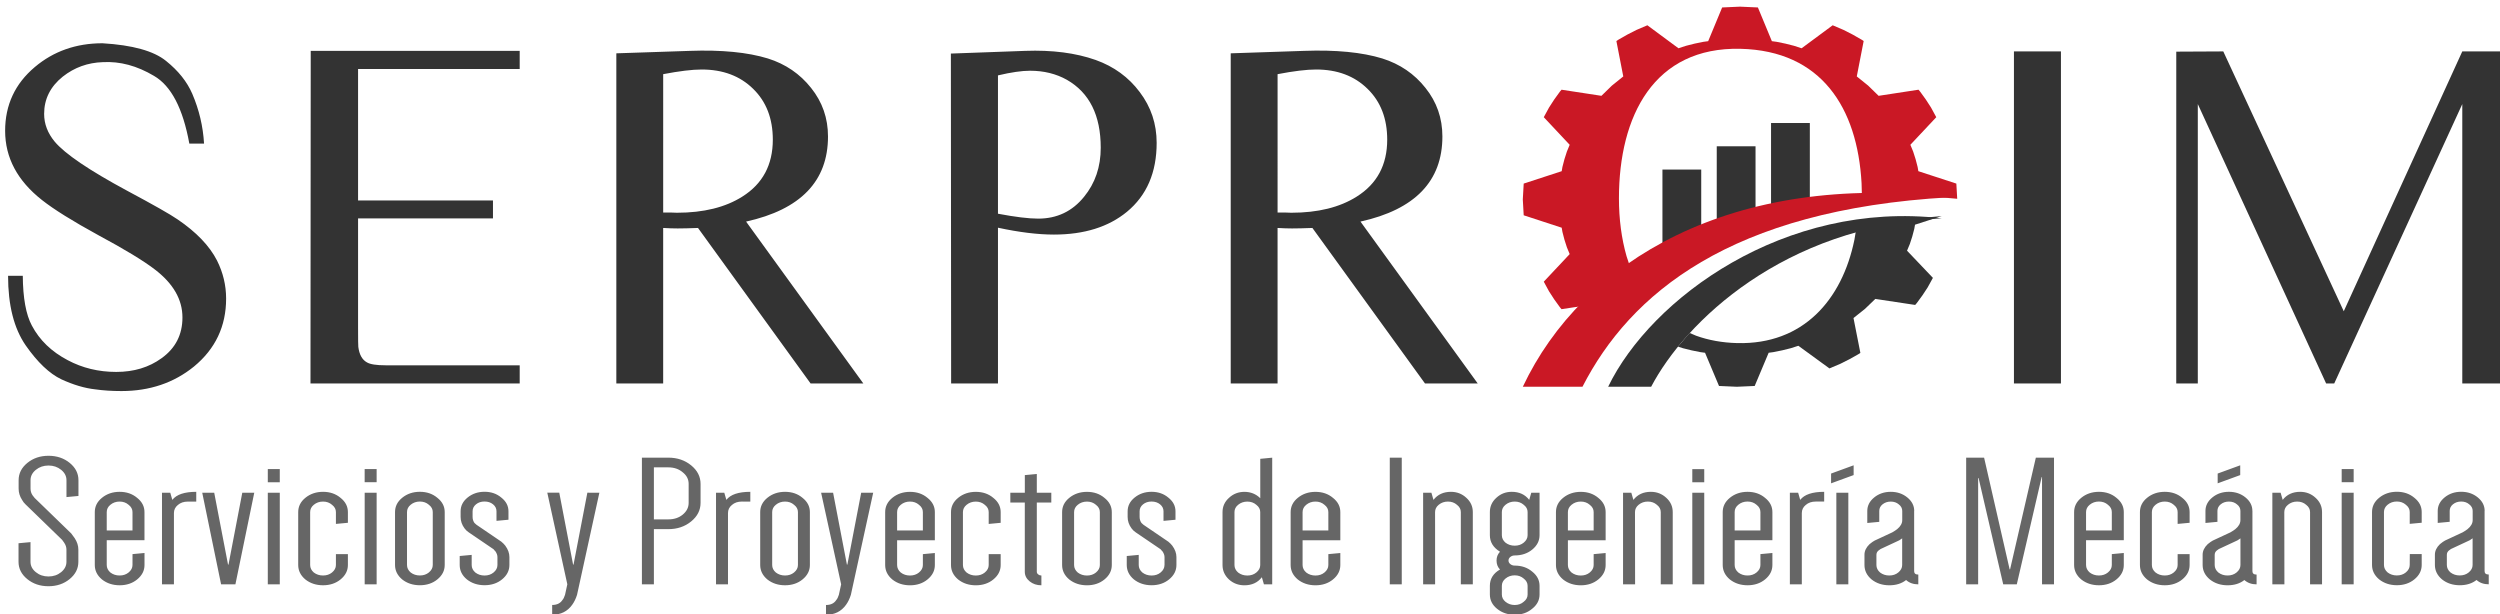 <?xml version="1.0" encoding="UTF-8" standalone="no"?>
<!-- Created with Inkscape (http://www.inkscape.org/) -->

<svg
   sodipodi:docname="LogoPositivoColor.svg"
   xml:space="preserve"
   id="svg5"
   version="1.1"
   viewBox="0 0 84.554 20.782"
   height="20.782mm"
   width="84.554mm"
   inkscape:version="1.3.2 (091e20e, 2023-11-25, custom)"
   xmlns:inkscape="http://www.inkscape.org/namespaces/inkscape"
   xmlns:sodipodi="http://sodipodi.sourceforge.net/DTD/sodipodi-0.dtd"
   xmlns="http://www.w3.org/2000/svg"
   xmlns:svg="http://www.w3.org/2000/svg"><sodipodi:namedview
     id="namedview7"
     pagecolor="#000000"
     bordercolor="#000000"
     borderopacity="0.545"
     inkscape:showpageshadow="2"
     inkscape:pageopacity="0.0"
     inkscape:pagecheckerboard="true"
     inkscape:deskcolor="#d1d1d1"
     inkscape:document-units="mm"
     showgrid="false"
     inkscape:zoom="2.0000001"
     inkscape:cx="150.25"
     inkscape:cy="46.749999"
     inkscape:window-width="1920"
     inkscape:window-height="991"
     inkscape:window-x="-9"
     inkscape:window-y="-9"
     inkscape:window-maximized="1"
     inkscape:current-layer="svg5"
     shape-rendering="auto"><inkscape:grid
       type="xygrid"
       id="grid65304"
       units="cm"
       dotted="false"
       originx="-370.484"
       originy="-146.831"
       spacingy="1"
       spacingx="1"
       visible="false" /><inkscape:page
       x="-2.2495292e-06"
       y="-4.1547696e-06"
       width="84.554"
       height="20.782"
       id="page1"
       margin="0"
       bleed="0" /></sodipodi:namedview><defs
     id="defs2" /><g
     inkscape:groupmode="layer"
     id="layer2"
     inkscape:label="NombreEmpresa"
     style="display:inline"
     transform="translate(-370.484,-146.831)" /><g
     inkscape:groupmode="layer"
     id="layer3"
     inkscape:label="Cuadricula"
     style="display:none"
     sodipodi:insensitive="true"
     transform="translate(-370.484,-146.831)"><path
       style="fill:#ca1825;fill-opacity:1;stroke:#888888;stroke-width:0.08;stroke-dasharray:0.32, 0.32;stroke-dashoffset:0;stroke-opacity:1"
       d="m 368.28,148.165 h 91.245"
       id="path65910"
       class="UnoptimicedTransforms"
       inkscape:export-filename="path65910.png"
       inkscape:export-xdpi="400"
       inkscape:export-ydpi="400" /><path
       style="fill:#ca1825;fill-opacity:1;stroke:#888888;stroke-width:0.08;stroke-dasharray:0.32, 0.32;stroke-dashoffset:0;stroke-opacity:1"
       d="m 368.28,146.84 h 91.245"
       id="path65996" /><path
       style="fill:#ca1825;fill-opacity:1;stroke:#888888;stroke-width:0.08;stroke-dasharray:0.32, 0.32;stroke-dashoffset:0;stroke-opacity:1"
       d="m 368.28,159.9 h 91.245"
       id="path65998" /><path
       style="fill:#ca1825;fill-opacity:1;stroke:#888888;stroke-width:0.08;stroke-dasharray:0.32, 0.32;stroke-dashoffset:0;stroke-opacity:1"
       d="m 368.28,166.64 h 91.245"
       id="path66000" /><path
       style="fill:#ca1825;fill-opacity:1;stroke:#888888;stroke-width:0.08;stroke-dasharray:0.32, 0.32;stroke-dashoffset:0;stroke-opacity:1"
       d="m 368.28,162.253 h 91.245"
       id="path66002" /><path
       style="fill:#ca1825;fill-opacity:1;stroke:#888888;stroke-width:0.08;stroke-dasharray:0.32, 0.32;stroke-dashoffset:0;stroke-opacity:1"
       d="m 368.28,148.165 h 91.245"
       id="path70268"
       class="UnoptimicedTransforms"
       transform="translate(0,0.265)" /><path
       style="fill:#ca1825;fill-opacity:1;stroke:#888888;stroke-width:0.08;stroke-dasharray:0.32, 0.32;stroke-dashoffset:0;stroke-opacity:1"
       d="m 368.28,159.65 h 91.245"
       id="path70270" /><path
       style="fill:#ca1825;fill-opacity:1;stroke:#888888;stroke-width:0.08;stroke-dasharray:0.32, 0.32;stroke-dashoffset:0;stroke-opacity:1"
       d="m 368.28,163.511 h 91.245"
       id="path70272" /><path
       style="fill:#ca1825;fill-opacity:1;stroke:#888888;stroke-width:0.08;stroke-dasharray:0.32, 0.32;stroke-dashoffset:0;stroke-opacity:1"
       d="m 368.28,167.54 h 91.245"
       id="path70274" /></g><g
     inkscape:groupmode="layer"
     id="layer7"
     inkscape:label="AreaProteccion"
     style="display:none"
     sodipodi:insensitive="true"
     transform="translate(-370.484,-146.831)"><rect
       style="fill:none;fill-opacity:1;stroke:#666666;stroke-width:0.078;stroke-dasharray:none;stroke-dashoffset:0;stroke-opacity:1"
       id="rect124921"
       width="84.649"
       height="20.717"
       x="370.436"
       y="146.834" /><rect
       style="fill:none;fill-opacity:1;stroke:#666666;stroke-width:0.09;stroke-dasharray:none;stroke-dashoffset:0;stroke-opacity:1"
       id="rect126281"
       width="89.994"
       height="26.036"
       x="367.73"
       y="144.174" /><path
       style="fill:none;fill-opacity:1;stroke:#666666;stroke-width:0.08;stroke-dasharray:none;stroke-dashoffset:0;stroke-opacity:1"
       d="m 455.081,170.227 -0.012,-2.713 2.654,-0.012"
       id="path126343" /></g><g
     transform="matrix(0.265,0,0,0.265,-101.648,-63.634)"
     id="g27"
     inkscape:label="Isologo"
     inkscape:export-filename="g41.png"
     inkscape:export-xdpi="54.072048"
     inkscape:export-ydpi="54.072048"
     class="UnoptimicedTransforms"><g
       inkscape:groupmode="layer"
       id="layer5"
       inkscape:label="IsotipoTono2"
       transform="matrix(3.736,0,0,3.736,125.865,-245.382)"
       inkscape:highlight-color="#921e1e"><path
         d="m 588,289 c 5.529,-11.424 22.788,-24.059 43,-21.717 -20.411,1.118 -33.051,13.334 -37.456,21.717 z"
         fill="#ffffff"
         fill-rule="evenodd"
         id="path13"
         style="fill:#333333"
         transform="matrix(0.265,0,0,0.265,-31.902,66.582)"
         inkscape:label="OblicuaInferior" /><rect
         x="609"
         y="255"
         width="5"
         height="11"
         fill="#ffffff"
         id="rect19"
         style="fill:#333333"
         transform="matrix(0.265,0,0,0.265,-31.902,66.582)"
         inkscape:label="Barras3" /><rect
         x="602"
         y="258"
         width="5"
         height="10"
         fill="#ffffff"
         id="rect17"
         style="fill:#333333"
         transform="matrix(0.265,0,0,0.265,-31.902,66.582)"
         inkscape:label="Barras2" /><rect
         x="595"
         y="261"
         width="5"
         height="10"
         fill="#ffffff"
         id="rect15"
         style="fill:#333333"
         transform="matrix(0.265,0,0,0.265,-31.902,66.582)"
         inkscape:label="Barras1" /><path
         d="m 631,267 -3.44,1.108 -0.093,0.529 c -0.155,0.665 -0.348,1.319 -0.575,1.958 l -0.361,0.864 3.336,3.504 -0.675,1.225 c -0.431,0.694 -0.899,1.368 -1.401,2.019 l -0.211,0.246 -5.138,-0.776 -1.34,1.29 -1.474,1.172 0.887,4.496 -0.282,0.184 c -0.744,0.44 -1.514,0.849 -2.307,1.226 l -1.4,0.591 -4.005,-2.919 -0.987,0.316 c -0.731,0.199 -1.478,0.367 -2.238,0.503 l -0.605,0.081 -1.801,4.281 -2.3,0.102 -2.3,-0.102 -1.801,-4.281 -0.605,-0.081 c -0.76,-0.136 -1.507,-0.304 -2.238,-0.503 l -0.646,-0.207 1.287,-1.517 0.227,-0.239 0.824,0.352 c 1.588,0.572 3.357,0.901 5.308,0.949 8.454,0.21 13.503,-5.534 15.099,-13.32 l 0.188,-1.121 0.739,-0.231 c 2.228,-0.611 4.581,-1.088 7.058,-1.402 z"
         fill="#ffffff"
         fill-rule="evenodd"
         id="path23"
         style="fill:#333333"
         transform="matrix(0.265,0,0,0.265,-31.902,66.582)"
         inkscape:label="RuedaInferior" /></g><g
       inkscape:groupmode="layer"
       id="layer6"
       inkscape:label="IsotipoTono1"
       style="fill:#ca1825"
       transform="matrix(3.736,0,0,3.736,125.865,-245.382)"
       inkscape:highlight-color="#666666"><path
         d="m 577,289 c 7.668,-16.246 26.967,-27.754 55,-24.424 -28.309,1.59 -41.202,12.502 -47.31,24.424 z"
         fill="#921e1e"
         fill-rule="evenodd"
         id="path25"
         transform="matrix(0.265,0,0,0.265,-31.902,66.582)"
         inkscape:label="OblicuaSuperior"
         style="fill:#ca1825;fill-opacity:1" /><path
         d="m 605.002,240 2.303,0.103 1.802,4.347 0.606,0.082 c 0.76,0.138 1.508,0.309 2.239,0.511 l 0.988,0.321 4.008,-2.964 1.402,0.6 c 0.794,0.382 1.564,0.798 2.309,1.245 l 0.282,0.187 -0.888,4.564 1.475,1.19 1.341,1.309 5.143,-0.788 0.211,0.251 c 0.503,0.661 0.971,1.345 1.402,2.049 l 0.676,1.244 -3.339,3.558 0.361,0.876 c 0.228,0.65 0.42,1.313 0.576,1.988 l 0.092,0.538 4.898,1.599 0.111,1.958 -5.13,-0.454 c -1.712,-0.097 -3.388,-0.137 -5.028,-0.123 l -2.13,0.09 -0.042,-1.536 c -0.538,-9.694 -5.169,-17.066 -15.611,-17.311 -11.138,-0.262 -15.666,8.632 -15.666,19.28 0,2.661 0.329,5.181 0.984,7.467 l 0.476,1.439 -0.07,0.046 c -2.032,1.443 -3.896,3.022 -5.588,4.718 l -0.133,0.146 -3.069,0.47 -0.211,-0.25 c -0.503,-0.661 -0.971,-1.345 -1.402,-2.05 l -0.676,-1.244 3.339,-3.558 -0.361,-0.876 c -0.228,-0.649 -0.42,-1.313 -0.576,-1.988 l -0.092,-0.537 -4.898,-1.6 -0.116,-2.043 0.116,-2.044 4.898,-1.599 0.092,-0.538 c 0.156,-0.675 0.348,-1.338 0.576,-1.988 l 0.361,-0.876 -3.339,-3.558 0.676,-1.244 c 0.431,-0.704 0.899,-1.388 1.402,-2.049 l 0.211,-0.251 5.143,0.788 1.341,-1.309 1.475,-1.19 -0.888,-4.564 0.282,-0.187 c 0.745,-0.447 1.515,-0.863 2.309,-1.245 l 1.402,-0.6 4.008,2.964 0.988,-0.321 c 0.731,-0.202 1.479,-0.373 2.239,-0.511 l 0.606,-0.082 1.802,-4.347 z"
         fill="#921e1e"
         fill-rule="evenodd"
         id="path21"
         transform="matrix(0.265,0,0,0.265,-31.902,66.582)"
         inkscape:label="RuedaSuperior"
         style="fill:#ca1825;fill-opacity:1" /></g><g
       inkscape:groupmode="layer"
       id="layer4"
       inkscape:label="IsologoTexto"
       transform="matrix(3.78,0,0,3.78,120.573,-251.65)"><path
         d="m 139.164,143.047 h -1.587 v -11.212 h 1.587 z m 3.894,-11.203 1.587,-0.008 4.068,8.773 4.002,-8.773 h 1.587 v 11.212 h -1.587 v -9.434 l -4.324,9.434 h -0.273 l -4.333,-9.434 v 9.434 h -0.728 z"
         id="text11"
         style="fill:#333333;stroke-width:0.265"
         inkscape:label="IM"
         aria-label="IM" /><path
         d="m 29.344,-30.562 h -1.875 q -1.219,-6.719 -4.5,-8.625 -3.25,-1.938 -6.531,-1.75 -2.875,0.094 -5.094,1.844 -2.375,1.906 -2.375,4.75 0,1.906 1.344,3.531 1.969,2.344 9.219,6.25 5.031,2.688 6.438,3.656 3.594,2.438 5.031,5.25 1.156,2.312 1.156,4.844 0,5.281 -4.094,8.656 -3.844,3.125 -9.25,3.125 -1.812,0 -3.344,-0.219 -2,-0.219 -4.312,-1.281 Q 8.875,-1.625 6.625,-4.844 q -2.25,-3.25 -2.25,-8.875 H 6.25 q 0.031,4.25 1.156,6.344 1.469,2.781 4.562,4.406 2.812,1.5 6.188,1.5 3.375,0 5.781,-1.75 2.656,-1.906 2.656,-5.188 0,-3.438 -3.531,-6.125 Q 20.906,-16.188 15.906,-18.875 10.938,-21.594 8.688,-23.375 4,-27.062 4,-32.188 q 0,-4.938 3.781,-8.125 3.594,-3.031 8.625,-3.031 5.75,0.344 8.094,2.25 2.344,1.875 3.344,4.188 1.312,3.062 1.5,6.344 z M 69.562,0 H 42.906 l 0.031,-42.375 h 26.625 v 2.312 H 48.969 v 16.75 h 17.188 v 2.281 H 48.969 V -7.062 q 0,2.188 0.031,2.406 0.188,1.469 1.094,1.969 0.625,0.375 2.375,0.375 H 69.562 Z M 106.625,0 92.281,-19.812 q -1.594,0.062 -2.594,0.062 -0.844,0 -1.844,-0.062 V 0 H 81.875 v -42.062 l 9.344,-0.312 q 6.094,-0.219 9.969,0.969 3.375,1.062 5.5,3.75 2.156,2.688 2.156,6.188 0,8.531 -10.438,10.844 L 113.344,0 Z M 87.844,-21.781 q 0.281,0 0.875,0 0.594,0.031 0.875,0.031 5.094,0 8.344,-2.062 3.875,-2.438 3.875,-7.25 0,-4.031 -2.5,-6.469 Q 96.812,-40 92.75,-40 q -1.812,0 -4.906,0.594 z m 36.656,-20.25 9.469,-0.344 q 5.156,-0.188 8.969,1.156 3.5,1.25 5.625,4.094 2.156,2.844 2.156,6.469 0,5.656 -3.781,8.781 -3.531,2.906 -9.312,2.906 -3.062,0 -7.125,-0.875 V 0 h -5.969 z m 6,20.406 q 3.312,0.625 5.125,0.625 3.594,0 5.844,-2.781 2.125,-2.594 2.125,-6.25 0,-6.188 -4.312,-8.656 -2.062,-1.156 -4.688,-1.156 -1.594,0 -4.094,0.594 z M 184.906,0 170.562,-19.812 q -1.594,0.062 -2.594,0.062 -0.844,0 -1.844,-0.062 V 0 h -5.969 V -42.062 L 169.5,-42.375 q 6.094,-0.219 9.969,0.969 3.375,1.062 5.5,3.75 2.156,2.688 2.156,6.188 0,8.531 -10.438,10.844 L 191.625,0 Z M 166.125,-21.781 q 0.281,0 0.875,0 0.594,0.031 0.875,0.031 5.094,0 8.344,-2.062 3.875,-2.438 3.875,-7.25 0,-4.031 -2.5,-6.469 -2.5,-2.469 -6.562,-2.469 -1.812,0 -4.906,0.594 z"
         id="text9"
         style="fill:#333333"
         inkscape:label="SERPR"
         transform="matrix(0.265,0,0,0.265,68.691,143.047)"
         aria-label="SERPR" /></g></g><path
     d="M 1.898,20.22 0.78,18.891 Q 0.717,18.821 0.674,18.723 0.569,18.526 0.569,18.301 v -0.316 q 0,-0.38 0.267,-0.647 0.267,-0.267 0.647,-0.267 0.38,0 0.647,0.267 0.267,0.267 0.267,0.647 v 0.591 l -0.366,0.042 v -0.633 q 0,-0.225 -0.162,-0.387 -0.162,-0.162 -0.387,-0.162 -0.225,0 -0.387,0.162 -0.162,0.162 -0.162,0.387 v 0.316 q 0,0.141 0.063,0.253 l 0.063,0.098 1.118,1.329 0.105,0.176 q 0.112,0.211 0.112,0.429 v 0.457 q 0,0.38 -0.267,0.647 -0.267,0.267 -0.647,0.267 -0.38,0 -0.647,-0.267 -0.267,-0.267 -0.267,-0.647 v -0.696 l 0.366,-0.042 v 0.738 q 0,0.225 0.162,0.387 0.162,0.162 0.387,0.162 0.225,0 0.387,-0.162 0.162,-0.162 0.162,-0.387 v -0.457 q 0,-0.134 -0.07,-0.26 z m 2.151,0.534 0.366,-0.042 v 0.45 q 0,0.316 -0.225,0.541 -0.218,0.218 -0.534,0.218 -0.316,0 -0.541,-0.218 Q 2.896,21.478 2.896,21.162 v -1.982 q 0,-0.316 0.218,-0.534 0.225,-0.225 0.541,-0.225 0.316,0 0.534,0.225 0.225,0.218 0.225,0.534 v 1.054 H 3.261 v 0.928 q 0,0.162 0.112,0.281 0.12,0.112 0.281,0.112 0.162,0 0.274,-0.112 0.12,-0.12 0.12,-0.281 z M 3.261,19.18 v 0.689 h 0.787 v -0.689 q 0,-0.162 -0.12,-0.274 -0.112,-0.12 -0.274,-0.12 -0.162,0 -0.281,0.12 -0.112,0.112 -0.112,0.274 z m 2.735,-0.759 v 0.366 H 5.736 q -0.183,0 -0.302,0.127 -0.12,0.12 -0.12,0.302 v 2.671 H 4.949 V 18.456 h 0.253 l 0.063,0.267 q 0.19,-0.302 0.731,-0.302 z m 1.772,0.035 -0.576,3.431 H 6.755 L 6.179,18.456 h 0.366 l 0.422,2.692 h 0.014 L 7.402,18.456 Z m 0.78,0 v 3.431 H 8.182 V 18.456 Z M 8.182,18.062 v -0.492 h 0.366 v 0.492 z m 2.081,2.692 h 0.366 v 0.408 q 0,0.316 -0.225,0.541 -0.218,0.218 -0.534,0.218 -0.316,0 -0.541,-0.218 -0.218,-0.225 -0.218,-0.541 v -1.982 q 0,-0.316 0.218,-0.534 0.225,-0.225 0.541,-0.225 0.316,0 0.534,0.225 0.225,0.218 0.225,0.534 v 0.401 l -0.366,0.042 v -0.443 q 0,-0.162 -0.12,-0.274 -0.112,-0.12 -0.274,-0.12 -0.162,0 -0.281,0.12 -0.112,0.112 -0.112,0.274 v 1.982 q 0,0.162 0.112,0.281 0.12,0.112 0.281,0.112 0.162,0 0.274,-0.112 0.12,-0.12 0.12,-0.281 z m 1.244,-2.299 v 3.431 H 11.142 V 18.456 Z m -0.366,-0.394 v -0.492 h 0.366 v 0.492 z m 0.928,3.1 v -1.982 q 0,-0.316 0.218,-0.534 0.225,-0.225 0.541,-0.225 0.316,0 0.534,0.225 0.225,0.218 0.225,0.534 v 1.982 q 0,0.316 -0.225,0.541 -0.218,0.218 -0.534,0.218 -0.316,0 -0.541,-0.218 -0.218,-0.225 -0.218,-0.541 z m 0.366,-1.982 v 1.982 q 0,0.162 0.112,0.281 0.12,0.112 0.281,0.112 0.162,0 0.274,-0.112 0.12,-0.12 0.12,-0.281 v -1.982 q 0,-0.162 -0.12,-0.274 -0.112,-0.12 -0.274,-0.12 -0.162,0 -0.281,0.12 -0.112,0.112 -0.112,0.274 z m 2.763,1.982 v -0.295 q 0,-0.105 -0.063,-0.218 -0.007,-0.007 -0.028,-0.035 -0.014,-0.028 -0.028,-0.042 l -0.759,-0.633 q -0.077,-0.063 -0.127,-0.148 -0.12,-0.197 -0.12,-0.429 v -0.211 q 0,-0.302 0.211,-0.513 0.218,-0.218 0.52,-0.218 0.302,0 0.513,0.218 0.218,0.211 0.218,0.513 v 0.316 l -0.366,0.042 v -0.359 q 0,-0.155 -0.105,-0.26 -0.105,-0.105 -0.26,-0.105 -0.155,0 -0.26,0.105 -0.105,0.105 -0.105,0.26 v 0.211 q 0,0.127 0.056,0.225 l 0.063,0.07 0.759,0.633 q 0.07,0.07 0.12,0.148 0.127,0.211 0.127,0.429 v 0.295 q 0,0.316 -0.225,0.541 -0.218,0.218 -0.534,0.218 -0.316,0 -0.541,-0.218 Q 14.045,21.478 14.045,21.162 V 20.825 l 0.366,-0.042 v 0.38 q 0,0.162 0.112,0.281 0.12,0.112 0.281,0.112 0.162,0 0.274,-0.112 0.12,-0.12 0.12,-0.281 z m 3.114,-2.706 -0.682,3.824 q -0.056,0.218 -0.148,0.373 -0.218,0.373 -0.612,0.373 v -0.366 q 0.218,0 0.316,-0.19 0.042,-0.056 0.077,-0.19 l 0.07,-0.394 -0.612,-3.431 h 0.366 l 0.422,2.692 h 0.014 l 0.422,-2.692 z m 1.666,0.998 h 0.443 q 0.26,0 0.436,-0.176 0.183,-0.183 0.183,-0.443 v -0.71 q 0,-0.26 -0.183,-0.436 -0.176,-0.183 -0.436,-0.183 h -0.443 z m 0.443,0.366 h -0.443 v 2.067 h -0.366 v -4.745 h 0.808 q 0.408,0 0.696,0.288 0.288,0.288 0.288,0.696 v 0.71 q 0,0.408 -0.288,0.696 -0.288,0.288 -0.696,0.288 z m 2.503,-1.399 v 0.366 H 22.664 q -0.183,0 -0.302,0.127 -0.12,0.12 -0.12,0.302 v 2.671 H 21.876 V 18.456 h 0.253 l 0.063,0.267 q 0.19,-0.302 0.731,-0.302 z m 0.302,2.742 v -1.982 q 0,-0.316 0.218,-0.534 0.225,-0.225 0.541,-0.225 0.316,0 0.534,0.225 0.225,0.218 0.225,0.534 v 1.982 q 0,0.316 -0.225,0.541 -0.218,0.218 -0.534,0.218 -0.316,0 -0.541,-0.218 -0.218,-0.225 -0.218,-0.541 z m 0.366,-1.982 v 1.982 q 0,0.162 0.112,0.281 0.12,0.112 0.281,0.112 0.162,0 0.274,-0.112 0.12,-0.12 0.12,-0.281 v -1.982 q 0,-0.162 -0.12,-0.274 -0.112,-0.12 -0.274,-0.12 -0.162,0 -0.281,0.12 -0.112,0.112 -0.112,0.274 z m 3.086,-0.724 -0.682,3.824 q -0.056,0.218 -0.148,0.373 -0.218,0.373 -0.612,0.373 v -0.366 q 0.218,0 0.316,-0.19 0.042,-0.056 0.077,-0.19 l 0.07,-0.394 -0.612,-3.431 h 0.366 l 0.422,2.692 h 0.014 l 0.422,-2.692 z m 1.518,2.299 0.366,-0.042 v 0.45 q 0,0.316 -0.225,0.541 -0.218,0.218 -0.534,0.218 -0.316,0 -0.541,-0.218 -0.218,-0.225 -0.218,-0.541 v -1.982 q 0,-0.316 0.218,-0.534 0.225,-0.225 0.541,-0.225 0.316,0 0.534,0.225 0.225,0.218 0.225,0.534 v 1.054 h -1.153 v 0.928 q 0,0.162 0.112,0.281 0.12,0.112 0.281,0.112 0.162,0 0.274,-0.112 0.12,-0.12 0.12,-0.281 z m -0.787,-1.575 v 0.689 h 0.787 v -0.689 q 0,-0.162 -0.12,-0.274 -0.112,-0.12 -0.274,-0.12 -0.162,0 -0.281,0.12 -0.112,0.112 -0.112,0.274 z m 2.798,1.575 h 0.366 v 0.408 q 0,0.316 -0.225,0.541 -0.218,0.218 -0.534,0.218 -0.316,0 -0.541,-0.218 -0.218,-0.225 -0.218,-0.541 v -1.982 q 0,-0.316 0.218,-0.534 0.225,-0.225 0.541,-0.225 0.316,0 0.534,0.225 0.225,0.218 0.225,0.534 v 0.401 l -0.366,0.042 v -0.443 q 0,-0.162 -0.12,-0.274 -0.112,-0.12 -0.274,-0.12 -0.162,0 -0.281,0.12 -0.112,0.112 -0.112,0.274 v 1.982 q 0,0.162 0.112,0.281 0.12,0.112 0.281,0.112 0.162,0 0.274,-0.112 0.12,-0.12 0.12,-0.281 z m 0.661,-1.933 V 18.456 h 0.443 v -0.661 l 0.366,-0.042 v 0.703 h 0.443 v 0.366 h -0.443 v 2.594 q 0,0.056 0.042,0.098 0.042,0.042 0.098,0.042 v 0.366 q -0.211,0 -0.359,-0.148 -0.148,-0.148 -0.148,-0.359 v -2.594 z m 1.582,2.341 v -1.982 q 0,-0.316 0.218,-0.534 0.225,-0.225 0.541,-0.225 0.316,0 0.534,0.225 0.225,0.218 0.225,0.534 v 1.982 q 0,0.316 -0.225,0.541 -0.218,0.218 -0.534,0.218 -0.316,0 -0.541,-0.218 -0.218,-0.225 -0.218,-0.541 z m 0.366,-1.982 v 1.982 q 0,0.162 0.112,0.281 0.12,0.112 0.281,0.112 0.162,0 0.274,-0.112 0.12,-0.12 0.12,-0.281 v -1.982 q 0,-0.162 -0.12,-0.274 -0.112,-0.12 -0.274,-0.12 -0.162,0 -0.281,0.12 -0.112,0.112 -0.112,0.274 z m 2.763,1.982 v -0.295 q 0,-0.105 -0.063,-0.218 -0.007,-0.007 -0.028,-0.035 -0.014,-0.028 -0.028,-0.042 L 34.699,19.939 q -0.077,-0.063 -0.127,-0.148 -0.12,-0.197 -0.12,-0.429 v -0.211 q 0,-0.302 0.211,-0.513 0.218,-0.218 0.52,-0.218 0.302,0 0.513,0.218 0.218,0.211 0.218,0.513 v 0.316 l -0.366,0.042 v -0.359 q 0,-0.155 -0.105,-0.26 -0.105,-0.105 -0.26,-0.105 -0.155,0 -0.26,0.105 -0.105,0.105 -0.105,0.26 v 0.211 q 0,0.127 0.056,0.225 l 0.063,0.07 0.759,0.633 q 0.07,0.07 0.12,0.148 0.127,0.211 0.127,0.429 v 0.295 q 0,0.316 -0.225,0.541 -0.218,0.218 -0.534,0.218 -0.316,0 -0.541,-0.218 -0.218,-0.225 -0.218,-0.541 V 20.825 l 0.366,-0.042 v 0.38 q 0,0.162 0.112,0.281 0.12,0.112 0.281,0.112 0.162,0 0.274,-0.112 0.12,-0.12 0.12,-0.281 z m 3.29,-4.021 v 4.745 h -0.253 l -0.063,-0.267 q -0.19,0.302 -0.534,0.302 -0.274,0 -0.471,-0.218 -0.197,-0.225 -0.197,-0.541 v -1.982 q 0,-0.316 0.197,-0.534 0.197,-0.225 0.471,-0.225 0.288,0 0.485,0.239 v -1.476 z m -0.366,4.021 v -1.982 q 0,-0.162 -0.12,-0.274 -0.112,-0.12 -0.274,-0.12 -0.162,0 -0.281,0.12 -0.112,0.112 -0.112,0.274 v 1.982 q 0,0.162 0.112,0.281 0.12,0.112 0.281,0.112 0.162,0 0.274,-0.112 0.12,-0.12 0.12,-0.281 z m 2.081,-0.408 0.366,-0.042 v 0.45 q 0,0.316 -0.225,0.541 -0.218,0.218 -0.534,0.218 -0.316,0 -0.541,-0.218 -0.218,-0.225 -0.218,-0.541 v -1.982 q 0,-0.316 0.218,-0.534 0.225,-0.225 0.541,-0.225 0.316,0 0.534,0.225 0.225,0.218 0.225,0.534 v 1.054 h -1.153 v 0.928 q 0,0.162 0.112,0.281 0.12,0.112 0.281,0.112 0.162,0 0.274,-0.112 0.12,-0.12 0.12,-0.281 z m -0.787,-1.575 v 0.689 h 0.787 v -0.689 q 0,-0.162 -0.12,-0.274 -0.112,-0.12 -0.274,-0.12 -0.162,0 -0.281,0.12 -0.112,0.112 -0.112,0.274 z m 3.03,2.706 h -0.366 v -4.745 h 0.366 z m 1.019,0 h -0.366 V 18.456 h 0.253 l 0.063,0.267 q 0.19,-0.302 0.534,-0.302 0.274,0 0.471,0.225 0.197,0.218 0.197,0.534 v 2.706 h -0.366 v -2.706 q 0,-0.162 -0.12,-0.274 -0.112,-0.12 -0.274,-0.12 -0.162,0 -0.281,0.12 -0.112,0.112 -0.112,0.274 z m 1.673,0.38 v -0.323 q 0,-0.394 0.309,-0.612 -0.105,-0.134 -0.105,-0.337 0,-0.19 0.105,-0.33 -0.309,-0.232 -0.309,-0.619 v -0.865 q 0,-0.316 0.197,-0.534 0.197,-0.225 0.471,-0.225 0.344,0 0.534,0.302 l 0.063,-0.267 h 0.253 v 1.589 q 0,0.316 -0.225,0.541 -0.218,0.218 -0.534,0.218 -0.077,0 -0.134,0.056 -0.056,0.056 -0.056,0.134 0,0.077 0.056,0.134 0.056,0.056 0.134,0.056 0.316,0 0.534,0.225 0.225,0.218 0.225,0.534 v 0.323 q 0,0.316 -0.225,0.534 -0.218,0.225 -0.534,0.225 -0.316,0 -0.541,-0.225 -0.218,-0.218 -0.218,-0.534 z m 1.153,-2.221 v -0.865 q 0,-0.162 -0.12,-0.274 -0.112,-0.12 -0.274,-0.12 -0.162,0 -0.281,0.12 -0.112,0.112 -0.112,0.274 v 0.865 q 0,0.162 0.112,0.281 0.12,0.112 0.281,0.112 0.162,0 0.274,-0.112 0.12,-0.12 0.12,-0.281 z m -0.787,1.898 v 0.323 q 0,0.162 0.112,0.274 0.12,0.12 0.281,0.12 0.162,0 0.274,-0.12 0.12,-0.112 0.12,-0.274 v -0.323 q 0,-0.162 -0.12,-0.274 -0.112,-0.12 -0.274,-0.12 -0.162,0 -0.281,0.12 -0.112,0.112 -0.112,0.274 z m 2.805,-1.188 0.366,-0.042 v 0.45 q 0,0.316 -0.225,0.541 -0.218,0.218 -0.534,0.218 -0.316,0 -0.541,-0.218 -0.218,-0.225 -0.218,-0.541 v -1.982 q 0,-0.316 0.218,-0.534 0.225,-0.225 0.541,-0.225 0.316,0 0.534,0.225 0.225,0.218 0.225,0.534 v 1.054 h -1.153 v 0.928 q 0,0.162 0.112,0.281 0.12,0.112 0.281,0.112 0.162,0 0.274,-0.112 0.12,-0.12 0.12,-0.281 z m -0.787,-1.575 v 0.689 h 0.787 v -0.689 q 0,-0.162 -0.12,-0.274 -0.112,-0.12 -0.274,-0.12 -0.162,0 -0.281,0.12 -0.112,0.112 -0.112,0.274 z m 2.053,2.706 H 49.588 V 18.456 h 0.253 l 0.063,0.267 q 0.19,-0.302 0.534,-0.302 0.274,0 0.471,0.225 0.197,0.218 0.197,0.534 v 2.706 h -0.366 v -2.706 q 0,-0.162 -0.12,-0.274 -0.112,-0.12 -0.274,-0.12 -0.162,0 -0.281,0.12 -0.112,0.112 -0.112,0.274 z M 52.069,18.456 v 3.431 H 51.704 V 18.456 Z M 51.704,18.062 V 17.57 H 52.069 v 0.492 z m 2.081,2.692 0.366,-0.042 v 0.45 q 0,0.316 -0.225,0.541 -0.218,0.218 -0.534,0.218 -0.316,0 -0.541,-0.218 -0.218,-0.225 -0.218,-0.541 v -1.982 q 0,-0.316 0.218,-0.534 0.225,-0.225 0.541,-0.225 0.316,0 0.534,0.225 0.225,0.218 0.225,0.534 v 1.054 h -1.153 v 0.928 q 0,0.162 0.112,0.281 0.12,0.112 0.281,0.112 0.162,0 0.274,-0.112 0.12,-0.12 0.12,-0.281 z m -0.787,-1.575 v 0.689 h 0.787 v -0.689 q 0,-0.162 -0.12,-0.274 -0.112,-0.12 -0.274,-0.12 -0.162,0 -0.281,0.12 -0.112,0.112 -0.112,0.274 z m 2.735,-0.759 v 0.366 H 55.472 q -0.183,0 -0.302,0.127 -0.12,0.12 -0.12,0.302 v 2.671 H 54.685 V 18.456 h 0.253 l 0.063,0.267 q 0.19,-0.302 0.731,-0.302 z m 0.738,0.035 v 3.431 h -0.366 V 18.456 Z m 0.162,-0.661 -0.689,0.309 v -0.366 l 0.689,-0.309 z m 0.696,2.981 v 0.387 q 0,0.162 0.112,0.281 0.12,0.112 0.281,0.112 0.162,0 0.274,-0.112 0.12,-0.12 0.12,-0.281 v -0.998 q -0.028,0.028 -0.084,0.07 l -0.035,0.021 -0.541,0.309 -0.063,0.056 q -0.063,0.063 -0.063,0.155 z m 1.153,-1.638 v 2.257 q 0,0.127 0.127,0.127 v 0.366 q -0.225,0 -0.373,-0.162 -0.204,0.197 -0.513,0.197 -0.316,0 -0.541,-0.218 -0.218,-0.225 -0.218,-0.541 v -0.387 q 0,-0.211 0.155,-0.394 0.098,-0.098 0.155,-0.134 l 0.541,-0.309 q 0.098,-0.07 0.148,-0.12 0.155,-0.155 0.155,-0.337 v -0.344 q 0,-0.148 -0.105,-0.246 -0.098,-0.105 -0.246,-0.105 -0.148,0 -0.253,0.105 -0.098,0.098 -0.098,0.246 v 0.408 l -0.366,0.042 v -0.45 q 0,-0.295 0.211,-0.506 0.211,-0.211 0.506,-0.211 0.295,0 0.506,0.211 0.211,0.211 0.211,0.506 z m 3.895,-1.265 -0.759,4.014 h -0.415 l -0.752,-3.979 h -0.014 v 3.979 h -0.366 v -4.745 h 0.548 l 0.78,4.183 h 0.014 l 0.787,-4.183 h 0.555 v 4.745 h -0.366 v -4.014 z m 2.144,2.882 0.366,-0.042 v 0.45 q 0,0.316 -0.225,0.541 -0.218,0.218 -0.534,0.218 -0.316,0 -0.541,-0.218 -0.218,-0.225 -0.218,-0.541 v -1.982 q 0,-0.316 0.218,-0.534 0.225,-0.225 0.541,-0.225 0.316,0 0.534,0.225 0.225,0.218 0.225,0.534 v 1.054 h -1.153 v 0.928 q 0,0.162 0.112,0.281 0.12,0.112 0.281,0.112 0.162,0 0.274,-0.112 0.12,-0.12 0.12,-0.281 z m -0.787,-1.575 v 0.689 h 0.787 v -0.689 q 0,-0.162 -0.12,-0.274 -0.112,-0.12 -0.274,-0.12 -0.162,0 -0.281,0.12 -0.112,0.112 -0.112,0.274 z m 2.798,1.575 h 0.366 v 0.408 q 0,0.316 -0.225,0.541 -0.218,0.218 -0.534,0.218 -0.316,0 -0.541,-0.218 -0.218,-0.225 -0.218,-0.541 v -1.982 q 0,-0.316 0.218,-0.534 0.225,-0.225 0.541,-0.225 0.316,0 0.534,0.225 0.225,0.218 0.225,0.534 v 0.401 l -0.366,0.042 v -0.443 q 0,-0.162 -0.12,-0.274 -0.112,-0.12 -0.274,-0.12 -0.162,0 -0.281,0.12 -0.112,0.112 -0.112,0.274 v 1.982 q 0,0.162 0.112,0.281 0.12,0.112 0.281,0.112 0.162,0 0.274,-0.112 0.12,-0.12 0.12,-0.281 z m 1.132,0.021 v 0.387 q 0,0.162 0.112,0.281 0.12,0.112 0.281,0.112 0.162,0 0.274,-0.112 0.12,-0.12 0.12,-0.281 v -0.998 q -0.028,0.028 -0.084,0.07 l -0.035,0.021 -0.541,0.309 -0.063,0.056 q -0.063,0.063 -0.063,0.155 z m 1.153,-1.638 v 2.257 q 0,0.127 0.127,0.127 v 0.366 q -0.225,0 -0.373,-0.162 -0.204,0.197 -0.513,0.197 -0.316,0 -0.541,-0.218 Q 67.296,21.478 67.296,21.162 v -0.387 q 0,-0.211 0.155,-0.394 0.098,-0.098 0.155,-0.134 l 0.541,-0.309 q 0.098,-0.07 0.148,-0.12 0.155,-0.155 0.155,-0.337 v -0.344 q 0,-0.148 -0.105,-0.246 -0.098,-0.105 -0.246,-0.105 -0.148,0 -0.253,0.105 -0.098,0.098 -0.098,0.246 v 0.408 l -0.366,0.042 v -0.45 q 0,-0.295 0.211,-0.506 0.211,-0.211 0.506,-0.211 0.295,0 0.506,0.211 0.211,0.211 0.211,0.506 z m -0.373,-1.343 -0.689,0.309 v -0.366 l 0.689,-0.309 z m 1.35,4.091 H 69.426 V 18.456 h 0.253 l 0.063,0.267 q 0.19,-0.302 0.534,-0.302 0.274,0 0.471,0.225 0.197,0.218 0.197,0.534 v 2.706 h -0.366 v -2.706 q 0,-0.162 -0.12,-0.274 -0.112,-0.12 -0.274,-0.12 -0.162,0 -0.281,0.12 -0.112,0.112 -0.112,0.274 z m 2.116,-3.431 v 3.431 h -0.366 V 18.456 Z m -0.366,-0.394 v -0.492 h 0.366 v 0.492 z m 2.081,2.692 H 73.989 v 0.408 q 0,0.316 -0.225,0.541 -0.218,0.218 -0.534,0.218 -0.316,0 -0.541,-0.218 -0.218,-0.225 -0.218,-0.541 v -1.982 q 0,-0.316 0.218,-0.534 0.225,-0.225 0.541,-0.225 0.316,0 0.534,0.225 0.225,0.218 0.225,0.534 v 0.401 l -0.366,0.042 v -0.443 q 0,-0.162 -0.12,-0.274 -0.112,-0.12 -0.274,-0.12 -0.162,0 -0.281,0.12 -0.112,0.112 -0.112,0.274 v 1.982 q 0,0.162 0.112,0.281 0.12,0.112 0.281,0.112 0.162,0 0.274,-0.112 0.12,-0.12 0.12,-0.281 z m 1.132,0.021 v 0.387 q 0,0.162 0.112,0.281 0.12,0.112 0.281,0.112 0.162,0 0.274,-0.112 0.12,-0.12 0.12,-0.281 v -0.998 q -0.028,0.028 -0.084,0.07 l -0.035,0.021 -0.541,0.309 -0.063,0.056 q -0.063,0.063 -0.063,0.155 z m 1.153,-1.638 v 2.257 q 0,0.127 0.127,0.127 v 0.366 q -0.225,0 -0.373,-0.162 -0.204,0.197 -0.513,0.197 -0.316,0 -0.541,-0.218 -0.218,-0.225 -0.218,-0.541 v -0.387 q 0,-0.211 0.155,-0.394 0.098,-0.098 0.155,-0.134 l 0.541,-0.309 q 0.098,-0.07 0.148,-0.12 0.155,-0.155 0.155,-0.337 v -0.344 q 0,-0.148 -0.105,-0.246 -0.098,-0.105 -0.246,-0.105 -0.148,0 -0.253,0.105 -0.098,0.098 -0.098,0.246 v 0.408 l -0.366,0.042 v -0.45 q 0,-0.295 0.211,-0.506 0.211,-0.211 0.506,-0.211 0.295,0 0.506,0.211 0.211,0.211 0.211,0.506 z"
     id="text149"
     style="fill:#666666;stroke-width:0.293"
     inkscape:label="Texto"
     transform="scale(1.107,0.903)"
     aria-label="Servicios y Proyectos de Ingeniería Mecánica" /></svg>
